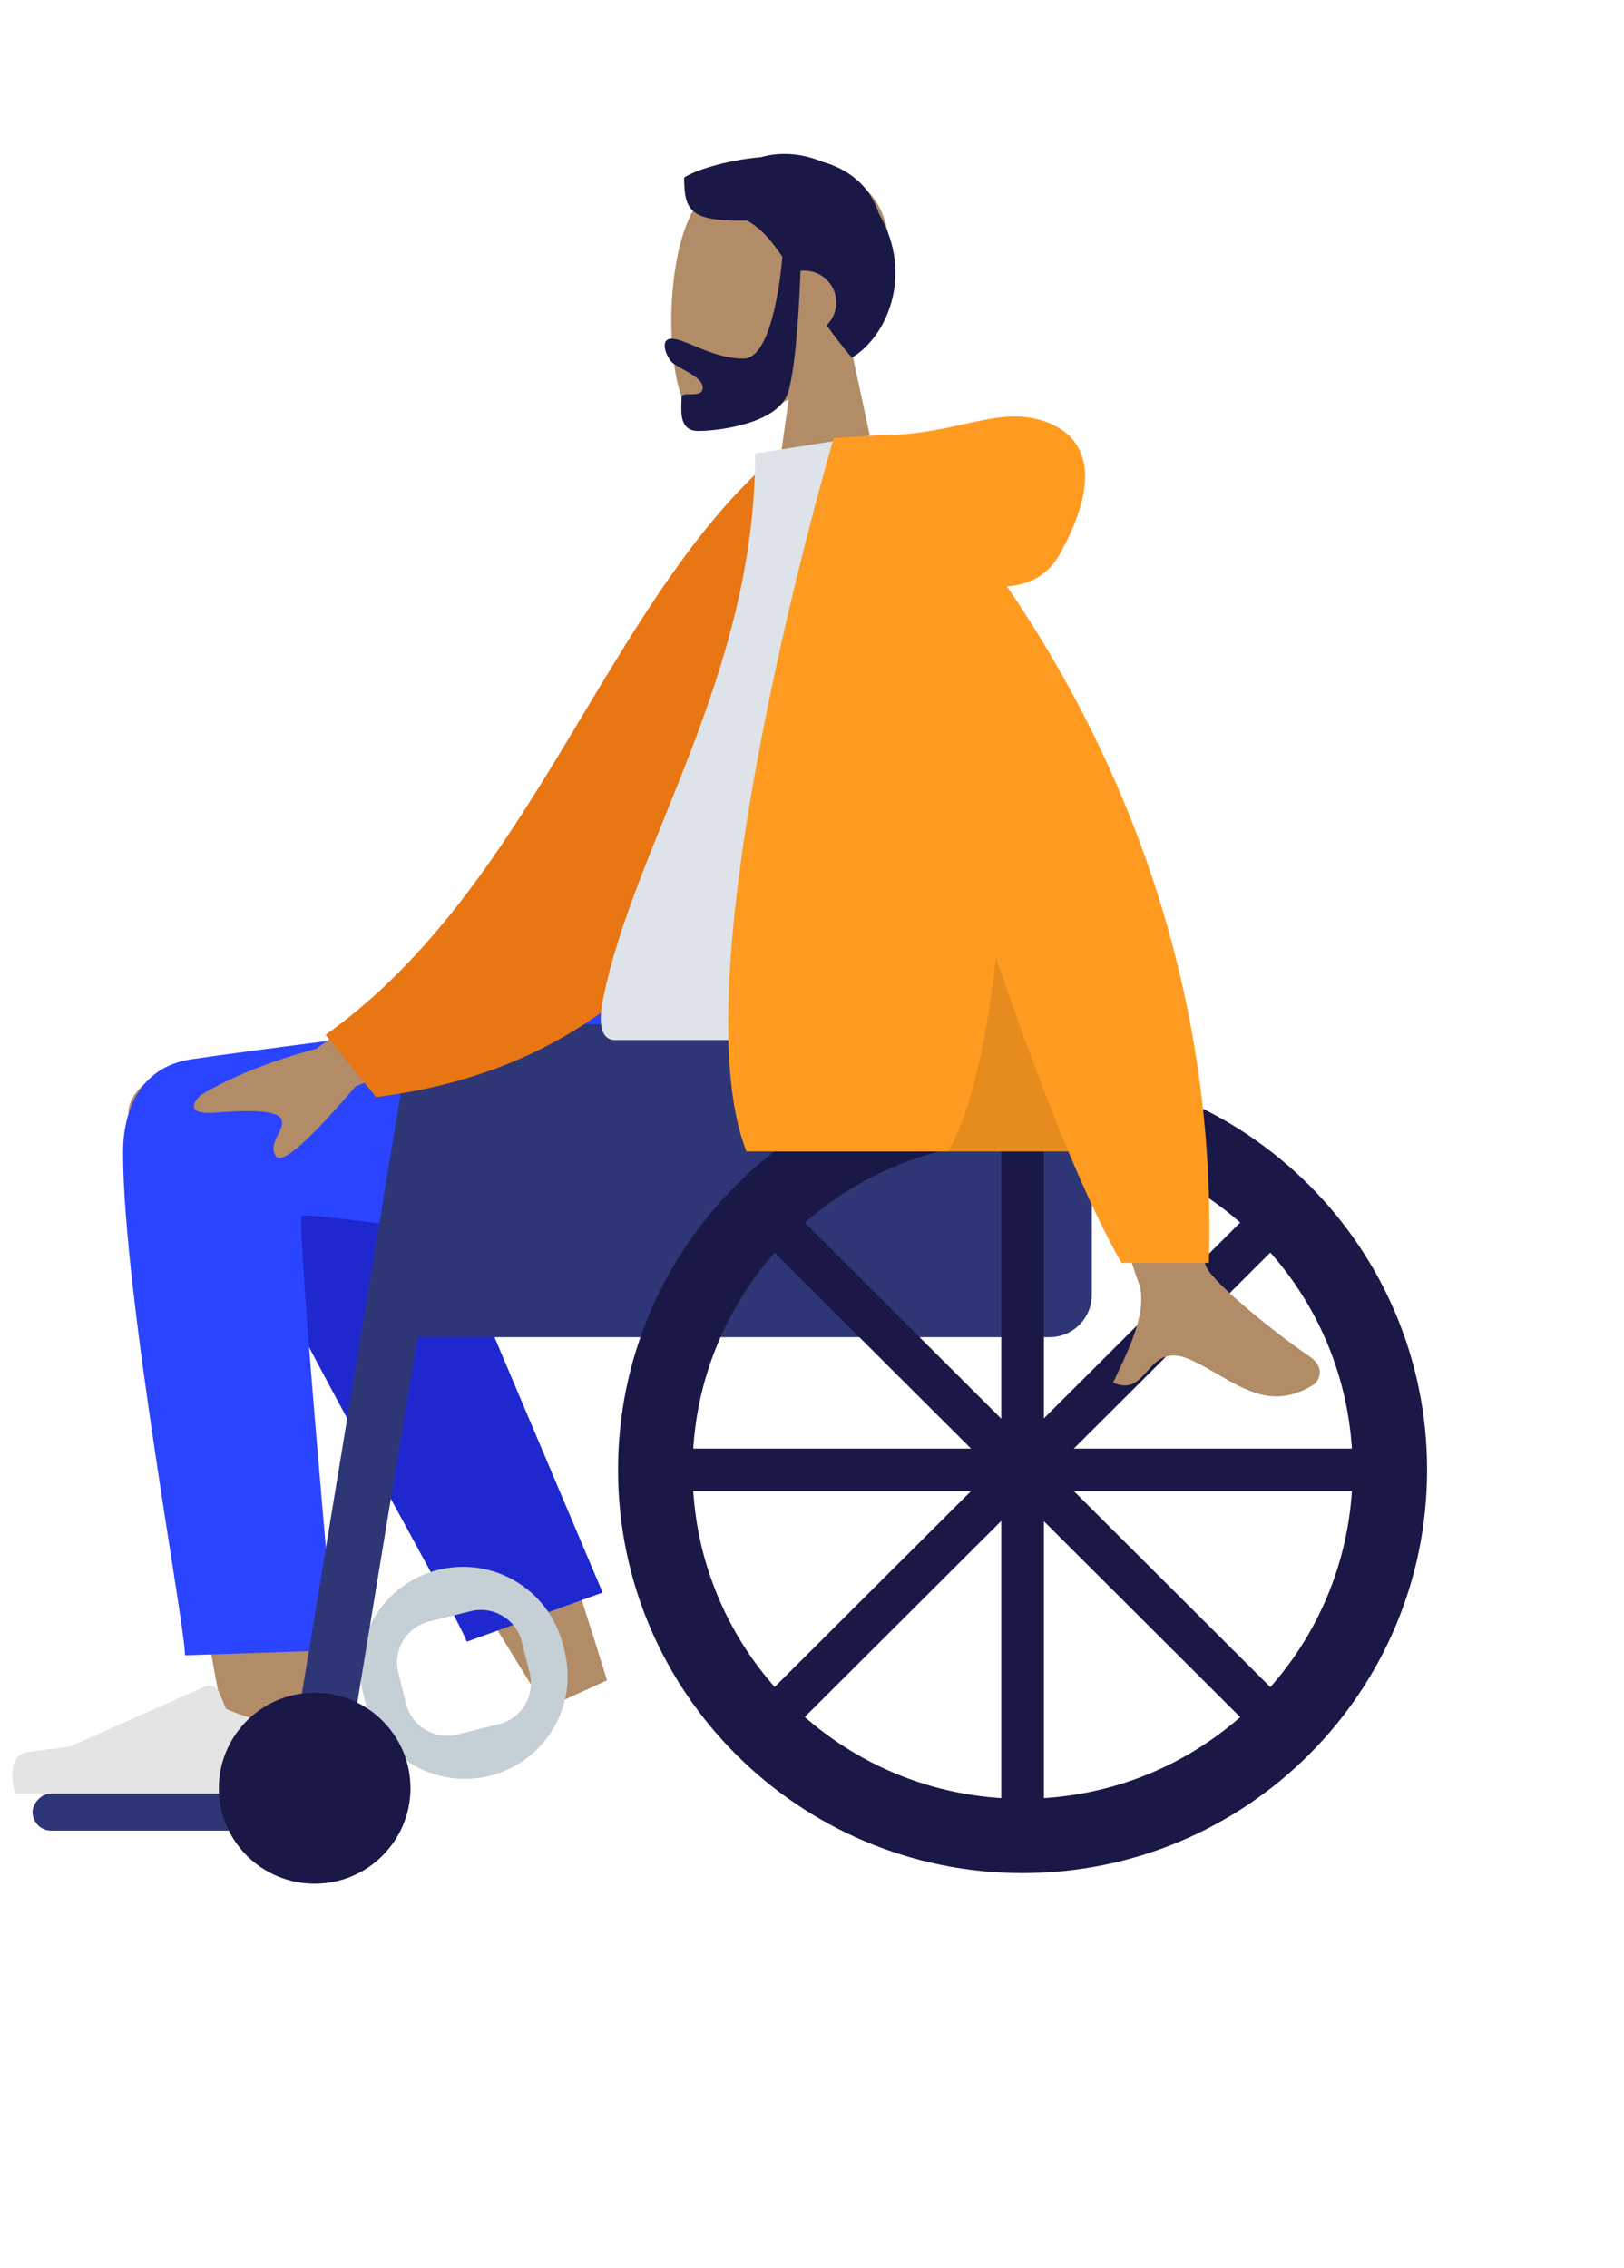 <svg width="154" height="215" viewBox="0 0 154 215" fill="none" xmlns="http://www.w3.org/2000/svg">
<path fill-rule="evenodd" clip-rule="evenodd" d="M74.793 37.846C71.525 39.81 68.313 40.758 66.806 40.371C63.026 39.4 62.678 25.619 65.603 20.187C68.528 14.754 83.564 12.386 84.322 23.15C84.585 26.886 83.011 30.22 80.685 32.94L84.855 52.31H72.742L74.793 37.846Z" fill="#B28B67"/>
<path fill-rule="evenodd" clip-rule="evenodd" d="M74.188 24.339C73.14 22.784 72.134 21.598 70.825 20.909C65.5 20.993 64.876 20.042 64.876 16.835C65.737 16.222 68.771 15.189 72.17 14.899C73.904 14.404 75.958 14.497 77.937 15.322C80.379 16.012 82.447 17.5 83.361 20.284C86.666 25.968 84.157 31.885 80.777 33.907C79.877 32.844 79.091 31.814 78.391 30.829C78.954 30.281 79.303 29.516 79.303 28.67C79.303 27.003 77.947 25.652 76.275 25.652C76.152 25.652 76.031 25.659 75.911 25.674C75.836 27.757 75.526 34.808 74.713 37.257C73.754 40.144 68.157 40.853 66.205 40.853C64.519 40.853 64.576 39.262 64.617 38.121C64.623 37.957 64.629 37.802 64.629 37.663C64.629 37.371 65.009 37.372 65.439 37.373C65.996 37.374 66.637 37.376 66.637 36.738C66.637 36.043 65.673 35.509 64.811 35.032C64.272 34.734 63.774 34.459 63.573 34.179C62.941 33.296 62.727 32.106 63.682 32.106C64.204 32.106 64.92 32.406 65.781 32.766C67.081 33.311 68.713 33.994 70.508 33.994C73.474 33.994 74.179 24.457 74.188 24.339Z" fill="#191847"/>
<path fill-rule="evenodd" clip-rule="evenodd" d="M29.23 131.616C30.169 141.847 29.23 163.839 28.725 170.183C28.408 174.17 22.955 173.126 22.446 169.935C22.36 169.395 22.009 167.496 21.484 164.662C18.914 150.767 12.186 114.401 12.174 105.558C12.168 101.504 21.227 98.261 24.851 103.159C27.83 101.074 32.059 100.515 34.667 104.727C36.641 107.915 41.331 116.968 46.332 127.539C50.714 136.8 57.561 159.28 57.561 159.28L51.748 161.927C51.748 161.927 37.39 138.921 28.349 122.791C28.649 125.567 28.948 128.539 29.23 131.616Z" fill="#B28B67"/>
<path fill-rule="evenodd" clip-rule="evenodd" d="M57.145 150.957L37.195 103.859C32.415 96.198 19.015 105.418 20.645 109.862C24.345 119.951 43.164 152.612 44.267 155.617L57.145 150.957Z" fill="#1F28CF"/>
<path fill-rule="evenodd" clip-rule="evenodd" d="M11.669 109.236C11.669 122.585 17.541 153.966 17.545 156.905L31.77 156.427C31.77 156.427 28.04 115.503 28.624 115.225C29.5 114.809 64.534 120.057 75.041 120.453C90.192 121.025 96.46 111.762 96.969 94.183L67.62 94.183C67.62 94.183 29.976 98.661 18.138 100.412C13.069 101.162 11.669 105.558 11.669 109.236Z" fill="#2B44FF"/>
<path fill-rule="evenodd" clip-rule="evenodd" d="M41.556 148.808C46.783 147.509 52.08 150.692 53.388 155.917L53.538 156.517C54.845 161.742 51.667 167.031 46.441 168.329C41.213 169.628 35.916 166.445 34.609 161.22L34.459 160.62C33.152 155.395 36.329 150.106 41.556 148.808ZM44.636 152.725C46.78 152.192 48.953 153.497 49.489 155.64L50.226 158.585C50.762 160.728 49.459 162.897 47.315 163.43L43.361 164.412C41.217 164.945 39.044 163.64 38.508 161.497L37.771 158.552C37.235 156.409 38.538 154.24 40.682 153.707L44.636 152.725Z" fill="#C5CFD6"/>
<path fill-rule="evenodd" clip-rule="evenodd" d="M27.105 162.508C28.2 162.1 29.476 162.564 29.833 163.677C30.103 164.521 30.344 165.44 30.344 166.037C30.344 167.398 29.889 170.008 29.889 170.008C28.306 170.008 1.422 170.008 1.422 170.008C1.422 170.008 0.312 166.352 2.703 166.06C5.094 165.769 6.675 165.534 6.675 165.534L19.443 159.862C19.957 159.633 20.558 159.874 20.773 160.393L21.429 161.979C21.429 161.979 23.642 163.009 25.026 163.009C25.592 163.009 26.376 162.779 27.105 162.508Z" fill="#E4E4E4"/>
<rect width="26.751" height="3.521" rx="1.76" transform="matrix(-1 0 0 1 29.84 170.008)" fill="#2F3676"/>
<path d="M103.53 107.075C103.53 101.553 99.053 97.075 93.53 97.075H49.429C43.907 97.075 39.429 101.553 39.429 107.075V126.751H99.53C101.739 126.751 103.53 124.96 103.53 122.751V107.075Z" fill="#2F3676"/>
<path fill-rule="evenodd" clip-rule="evenodd" d="M44.477 97.075V97.075C41.366 97.075 38.712 99.328 38.206 102.397L27.316 168.499H32.709" fill="#2F3676"/>
<path fill-rule="evenodd" clip-rule="evenodd" d="M29.84 178.558C24.822 178.558 20.754 174.505 20.754 169.505C20.754 164.505 24.822 160.451 29.84 160.451C34.857 160.451 38.925 164.505 38.925 169.505C38.925 174.505 34.857 178.558 29.84 178.558Z" fill="#191847"/>
<path fill-rule="evenodd" clip-rule="evenodd" d="M58.609 139.326C58.609 160.438 75.783 177.552 96.969 177.552C118.154 177.552 135.328 160.438 135.328 139.326C135.328 118.214 118.154 101.099 96.969 101.099C75.783 101.099 58.609 118.214 58.609 139.326ZM65.675 139.326C65.675 156.549 79.686 170.511 96.969 170.511C114.252 170.511 128.262 156.549 128.262 139.326C128.262 122.103 114.252 108.141 96.969 108.141C79.686 108.141 65.675 122.103 65.675 139.326Z" fill="#191847"/>
<rect width="4.038" height="66.394" transform="matrix(-1 0 0 1 98.988 106.129)" fill="#191847"/>
<rect width="4.031" height="66.509" rx="2" transform="matrix(-0.708 0.706 0.708 0.706 74.841 114.43)" fill="#191847"/>
<rect width="4.024" height="66.624" rx="2" transform="matrix(0 1 1 0 63.657 137.314)" fill="#191847"/>
<rect width="4.031" height="66.509" rx="2" transform="matrix(0.708 0.706 0.708 -0.706 71.986 161.377)" fill="#191847"/>
<path fill-rule="evenodd" clip-rule="evenodd" d="M30.001 99.407L46.101 87.625L49.66 96.393L33.717 102.981C29.208 108.259 26.687 110.46 26.153 109.582C25.703 108.842 26.055 108.149 26.379 107.512C26.631 107.015 26.867 106.551 26.693 106.123C26.297 105.148 23.268 105.251 20.398 105.471C17.528 105.691 18.365 104.418 19.057 103.789C21.986 102.042 25.635 100.581 30.001 99.407ZM114.433 120.166C112.954 117.176 107.917 88.032 107.917 88.032L97.37 88.073C97.37 88.073 107.139 119.5 107.917 121.423C108.929 123.92 107.211 127.55 106.046 130.011C105.865 130.391 105.698 130.744 105.557 131.06C107.173 131.781 107.95 130.91 108.768 129.991C109.693 128.954 110.672 127.856 112.975 128.924C113.865 129.336 114.707 129.824 115.529 130.301C118.371 131.947 120.981 133.459 124.532 131.275C125.095 130.929 125.712 129.626 124.222 128.607C120.508 126.07 115.156 121.628 114.433 120.166Z" fill="#B28B67"/>
<path fill-rule="evenodd" clip-rule="evenodd" d="M77.943 43.926L73.578 43.18C57.385 57.121 50.734 83.902 30.885 98.089L35.662 103.99C70.097 99.741 78.632 67.075 77.943 43.926Z" fill="#E87613"/>
<path fill-rule="evenodd" clip-rule="evenodd" d="M96.969 98.584C96.969 98.584 70.719 98.584 58.351 98.584C56.586 98.584 56.919 96.045 57.174 94.764C60.118 79.976 71.61 64.035 71.61 42.985L82.749 41.244C91.963 56.011 95.149 74.192 96.969 98.584Z" fill="#DDE3E9"/>
<path fill-rule="evenodd" clip-rule="evenodd" d="M95.489 55.586C97.516 55.441 99.345 54.596 100.502 52.517C104.573 45.196 103.103 41.165 98.752 39.84C96.359 39.112 94.109 39.609 91.415 40.204C89.211 40.691 86.709 41.245 83.588 41.245C83.286 41.245 83.011 41.265 82.761 41.303L79.065 41.513C79.065 41.513 64.058 92.199 70.787 109.147H101.311C103.047 113.301 104.748 116.925 106.352 119.71H114.634C115.525 90.999 104.618 68.907 95.489 55.586Z" fill="#FF9B21"/>
<path fill-rule="evenodd" clip-rule="evenodd" d="M101.311 109.147C99.034 103.697 96.699 97.335 94.451 90.765C93.615 98 92.222 105.267 89.903 109.147H101.311Z" fill="black" fill-opacity="0.1"/>
</svg>
